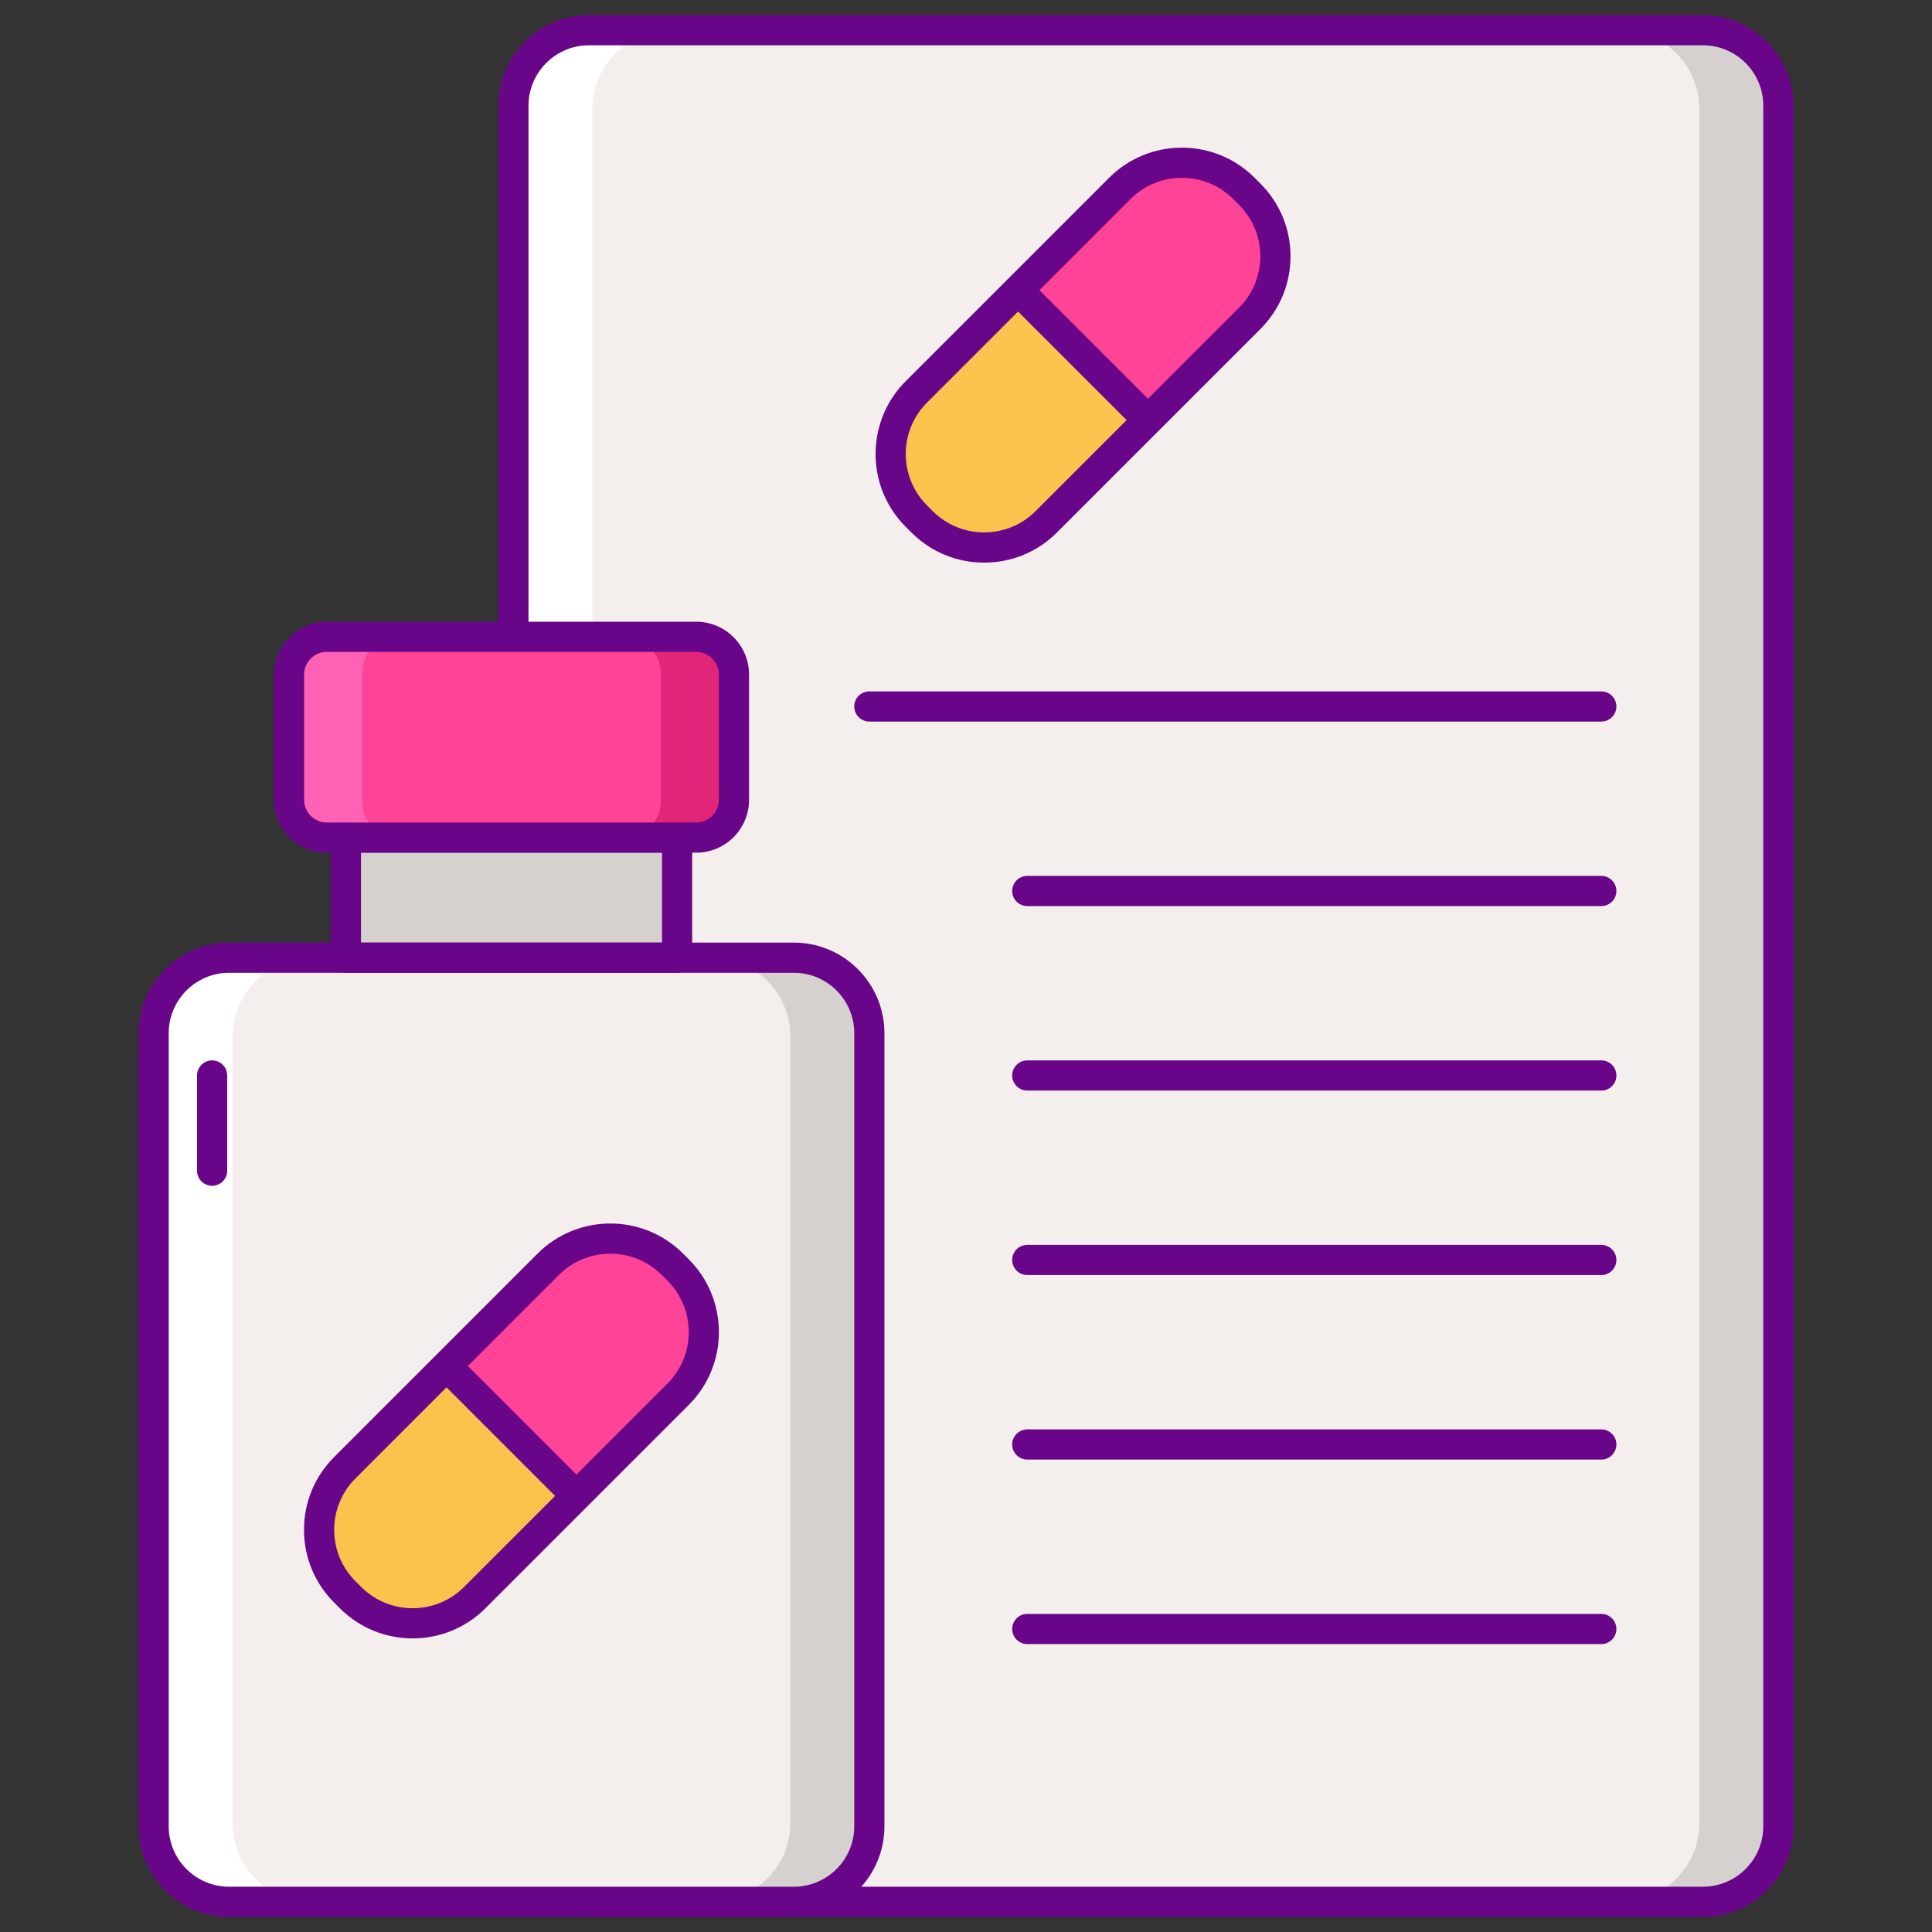 <?xml version="1.0" encoding="utf-8"?>
<!-- Generator: Adobe Illustrator 22.1.0, SVG Export Plug-In . SVG Version: 6.00 Build 0)  -->
<svg xmlns="http://www.w3.org/2000/svg" xmlns:xlink="http://www.w3.org/1999/xlink" version="1.1" id="Layer_1" x="0px" y="0px" viewBox="0 0 256 256" style="enable-background:new 0 0 256 256;" xml:space="preserve" width="512" height="512">
<rect x="0" y="0" width="256" height="256" fill="#333333" stroke="none"/>
<style type="text/css">
	.st0{fill:#7BAC51;}
	.st1{fill:#5D8E33;}
	.st2{fill:#99CA6F;}
	.st3{fill:#FCC24C;}
	.st4{fill:#690589;}
	.st5{fill:#FF4397;}
	.st6{fill:#FF9F70;}
	.st7{fill:#E18152;}
	.st8{fill:#D6D1CF;}
	.st9{fill:#F4EFED;}
	.st10{fill:#FFFFFF;}
	.st11{fill:#E12579;}
	.st12{fill:#DEA42E;}
	.st13{fill:#FCE06A;}
	.st14{fill:#FFBD8E;}
	.st15{fill:#FF61B5;}
</style>
<g>
	<g>
		<path class="st9" d="M225.643,4H78.03c-5.523,0-10,4.477-10,10v228c0,5.523,4.477,10,10,10h147.613c5.523,0,10-4.477,10-10V14    C235.643,8.477,231.166,4,225.643,4z"/>
	</g>
	<g>
		<path class="st8" d="M225.179,4h-10.464c5.779,0,10.464,4.685,10.464,10.464v227.072c0,5.779-4.685,10.464-10.464,10.464h10.464    c5.779,0,10.464-4.685,10.464-10.464V14.464C235.643,8.685,230.958,4,225.179,4z"/>
	</g>
	<g>
		<path class="st10" d="M78.494,252h10.464c-5.779,0-10.464-4.685-10.464-10.464V14.464C78.494,8.685,83.179,4,88.959,4H78.494    C72.715,4,68.03,8.685,68.03,14.464v227.072C68.03,247.315,72.715,252,78.494,252z"/>
	</g>
	<g>
		<path class="st4" d="M225.643,254H78.03c-6.617,0-12-5.383-12-12V14c0-6.617,5.383-12,12-12h147.612c6.617,0,12,5.383,12,12v228    C237.643,248.617,232.26,254,225.643,254z M78.03,6c-4.411,0-8,3.589-8,8v228c0,4.411,3.589,8,8,8h147.612c4.411,0,8-3.589,8-8V14    c0-4.411-3.589-8-8-8H78.03z"/>
	</g>
	<g>
		<path class="st9" d="M105.192,252H30.357c-5.523,0-10-4.477-10-10V136.9c0-5.523,4.477-10,10-10h74.835c5.523,0,10,4.477,10,10    V242C115.192,247.523,110.715,252,105.192,252z"/>
	</g>
	<g>
		<path class="st8" d="M104.728,126.9H94.264c5.779,0,10.464,4.685,10.464,10.464v104.171c0,5.779-4.685,10.464-10.464,10.464    h10.464c5.779,0,10.464-4.685,10.464-10.464V137.365C115.192,131.585,110.507,126.9,104.728,126.9z"/>
	</g>
	<g>
		<path class="st10" d="M30.821,252h10.464c-5.779,0-10.464-4.685-10.464-10.464V137.365c0-5.779,4.685-10.464,10.464-10.464H30.821    c-5.779,0-10.464,4.685-10.464,10.464v104.171C20.357,247.315,25.042,252,30.821,252z"/>
	</g>
	<g>
		<rect x="45.83" y="110.984" class="st8" width="43.888" height="15.916"/>
	</g>
	<g>
		<path class="st4" d="M105.192,254H30.357c-6.617,0-12-5.383-12-12V136.9c0-6.617,5.383-12,12-12h74.835c6.617,0,12,5.383,12,12    V242C117.192,248.617,111.81,254,105.192,254z M30.357,128.9c-4.411,0-8,3.589-8,8V242c0,4.411,3.589,8,8,8h74.835    c4.411,0,8-3.589,8-8V136.9c0-4.411-3.589-8-8-8H30.357z"/>
	</g>
	<g>
		<path class="st4" d="M28.106,157.125c-1.104,0-2-0.896-2-2v-12.618c0-1.104,0.896-2,2-2s2,0.896,2,2v12.618    C30.106,156.229,29.211,157.125,28.106,157.125z"/>
	</g>
	<g>
		<path class="st4" d="M89.719,128.9H45.83c-1.104,0-2-0.896-2-2v-15.916c0-1.104,0.896-2,2-2h43.889c1.104,0,2,0.896,2,2V126.9    C91.719,128.005,90.823,128.9,89.719,128.9z M47.83,124.9h39.889v-11.916H47.83V124.9z"/>
	</g>
	<g>
		<path class="st5" d="M89.861,184.737l-26.959,26.959c-4.543,4.543-11.908,4.543-16.45,0l-0.763-0.764    c-4.543-4.543-4.543-11.908,0-16.45l26.959-26.959c4.543-4.543,11.908-4.543,16.45,0l0.764,0.764    C94.403,172.83,94.403,180.195,89.861,184.737z"/>
	</g>
	<g>
		<path class="st3" d="M59.167,181.003L46.07,194.1c-4.754,4.753-4.753,12.46,0,17.214c4.754,4.754,12.46,4.754,17.214,0    l13.098-13.098L59.167,181.003z"/>
	</g>
	<g>
		<path class="st4" d="M54.677,217.097c-3.491,0-6.981-1.328-9.639-3.986l-0.764-0.764c-2.575-2.575-3.993-5.998-3.993-9.64    s1.418-7.064,3.993-9.639l26.958-26.959c5.314-5.316,13.965-5.316,19.279,0l0.764,0.765c5.314,5.314,5.314,13.962-0.001,19.277    L64.316,213.11C61.659,215.768,58.167,217.097,54.677,217.097z M80.872,166.121c-2.467,0-4.934,0.938-6.812,2.816l-26.958,26.959    c-1.819,1.819-2.821,4.238-2.821,6.811c0,2.573,1.002,4.992,2.821,6.812l0.764,0.764c3.756,3.754,9.866,3.755,13.622,0    l26.958-26.959l0,0c3.756-3.756,3.756-9.866,0-13.622l-0.764-0.765C85.806,167.06,83.339,166.121,80.872,166.121z"/>
	</g>
	<g>
		<path class="st4" d="M75.642,199.477c-0.512,0-1.023-0.195-1.414-0.586l-15.734-15.734c-0.781-0.781-0.781-2.047,0-2.828    s2.047-0.781,2.828,0l15.734,15.734c0.781,0.781,0.781,2.047,0,2.828C76.665,199.281,76.153,199.477,75.642,199.477z"/>
	</g>
	<g>
		<path class="st5" d="M165.592,42.186l-26.959,26.959c-4.542,4.543-11.907,4.543-16.45,0l-0.764-0.764    c-4.543-4.543-4.543-11.908,0-16.451l26.958-26.958c4.543-4.543,11.908-4.543,16.451,0l0.764,0.764    C170.135,30.278,170.135,37.643,165.592,42.186z"/>
	</g>
	<g>
		<path class="st3" d="M134.898,38.452l-13.098,13.097c-4.754,4.754-4.754,12.46,0,17.214c4.753,4.753,12.46,4.753,17.214,0    l13.098-13.098L134.898,38.452z"/>
	</g>
	<g>
		<path class="st4" d="M130.408,74.552c-3.642,0-7.064-1.417-9.64-3.992l-0.764-0.764c-5.315-5.315-5.315-13.965,0-19.279    l26.959-26.958c2.574-2.575,5.997-3.993,9.639-3.993s7.064,1.418,9.64,3.993l0.764,0.764c2.575,2.574,3.993,5.997,3.993,9.639    s-1.418,7.064-3.993,9.639l-26.959,26.959C137.473,73.134,134.05,74.552,130.408,74.552z M156.603,23.565    c-2.572,0-4.991,1.002-6.811,2.821l-26.959,26.958c-3.755,3.756-3.755,9.867,0,13.623l0.764,0.764    c3.756,3.754,9.866,3.753,13.622-0.001l26.959-26.959l0,0c1.819-1.819,2.821-4.238,2.821-6.811s-1.002-4.991-2.821-6.811    l-0.764-0.764C161.595,24.567,159.176,23.565,156.603,23.565z"/>
	</g>
	<g>
		<path class="st4" d="M151.372,56.926c-0.512,0-1.023-0.195-1.414-0.586l-15.733-15.734c-0.781-0.781-0.781-2.047,0-2.828    s2.047-0.781,2.828,0l15.733,15.734c0.781,0.781,0.781,2.047,0,2.828C152.396,56.73,151.884,56.926,151.372,56.926z"/>
	</g>
	<g>
		<path class="st4" d="M212.18,95.611h-96.987c-1.104,0-2-0.896-2-2s0.896-2,2-2h96.987c1.104,0,2,0.896,2,2    S213.284,95.611,212.18,95.611z"/>
	</g>
	<g>
		<path class="st4" d="M212.18,120.06h-76.06c-1.104,0-2-0.896-2-2s0.896-2,2-2h76.06c1.104,0,2,0.896,2,2    S213.284,120.06,212.18,120.06z"/>
	</g>
	<g>
		<path class="st4" d="M212.18,144.507h-76.06c-1.104,0-2-0.896-2-2s0.896-2,2-2h76.06c1.104,0,2,0.896,2,2    S213.284,144.507,212.18,144.507z"/>
	</g>
	<g>
		<path class="st4" d="M212.18,168.954h-76.06c-1.104,0-2-0.896-2-2s0.896-2,2-2h76.06c1.104,0,2,0.896,2,2    S213.284,168.954,212.18,168.954z"/>
	</g>
	<g>
		<path class="st4" d="M212.18,193.401h-76.06c-1.104,0-2-0.896-2-2s0.896-2,2-2h76.06c1.104,0,2,0.896,2,2    S213.284,193.401,212.18,193.401z"/>
	</g>
	<g>
		<path class="st4" d="M212.18,217.849h-76.06c-1.104,0-2-0.896-2-2s0.896-2,2-2h76.06c1.104,0,2,0.896,2,2    S213.284,217.849,212.18,217.849z"/>
	</g>
	<g>
		<path class="st5" d="M92.253,84.381H43.295c-2.761,0-5,2.238-5,5v16.603c0,2.761,2.239,5,5,5h48.958c2.761,0,5-2.239,5-5V89.381    C97.253,86.62,95.015,84.381,92.253,84.381z"/>
	</g>
	<g>
		<path class="st11" d="M92.41,84.381h-9.688c2.675,0,4.844,2.168,4.844,4.844v16.915c0,2.675-2.169,4.844-4.844,4.844h9.688    c2.675,0,4.844-2.169,4.844-4.844V89.225C97.253,86.55,95.085,84.381,92.41,84.381z"/>
	</g>
	<g>
		<path class="st15" d="M43.139,110.984h9.688c-2.675,0-4.844-2.169-4.844-4.844V89.225c0-2.675,2.169-4.844,4.844-4.844h-9.688    c-2.675,0-4.844,2.168-4.844,4.844v16.915C38.295,108.815,40.464,110.984,43.139,110.984z"/>
	</g>
	<g>
		<path class="st4" d="M92.253,112.984H43.295c-3.859,0-7-3.141-7-7V89.381c0-3.859,3.141-7,7-7h48.958c3.859,0,7,3.141,7,7v16.604    C99.253,109.844,96.112,112.984,92.253,112.984z M43.295,86.381c-1.654,0-3,1.346-3,3v16.604c0,1.654,1.346,3,3,3h48.958    c1.654,0,3-1.346,3-3V89.381c0-1.654-1.346-3-3-3H43.295z"/>
	</g>
</g>
</svg>
